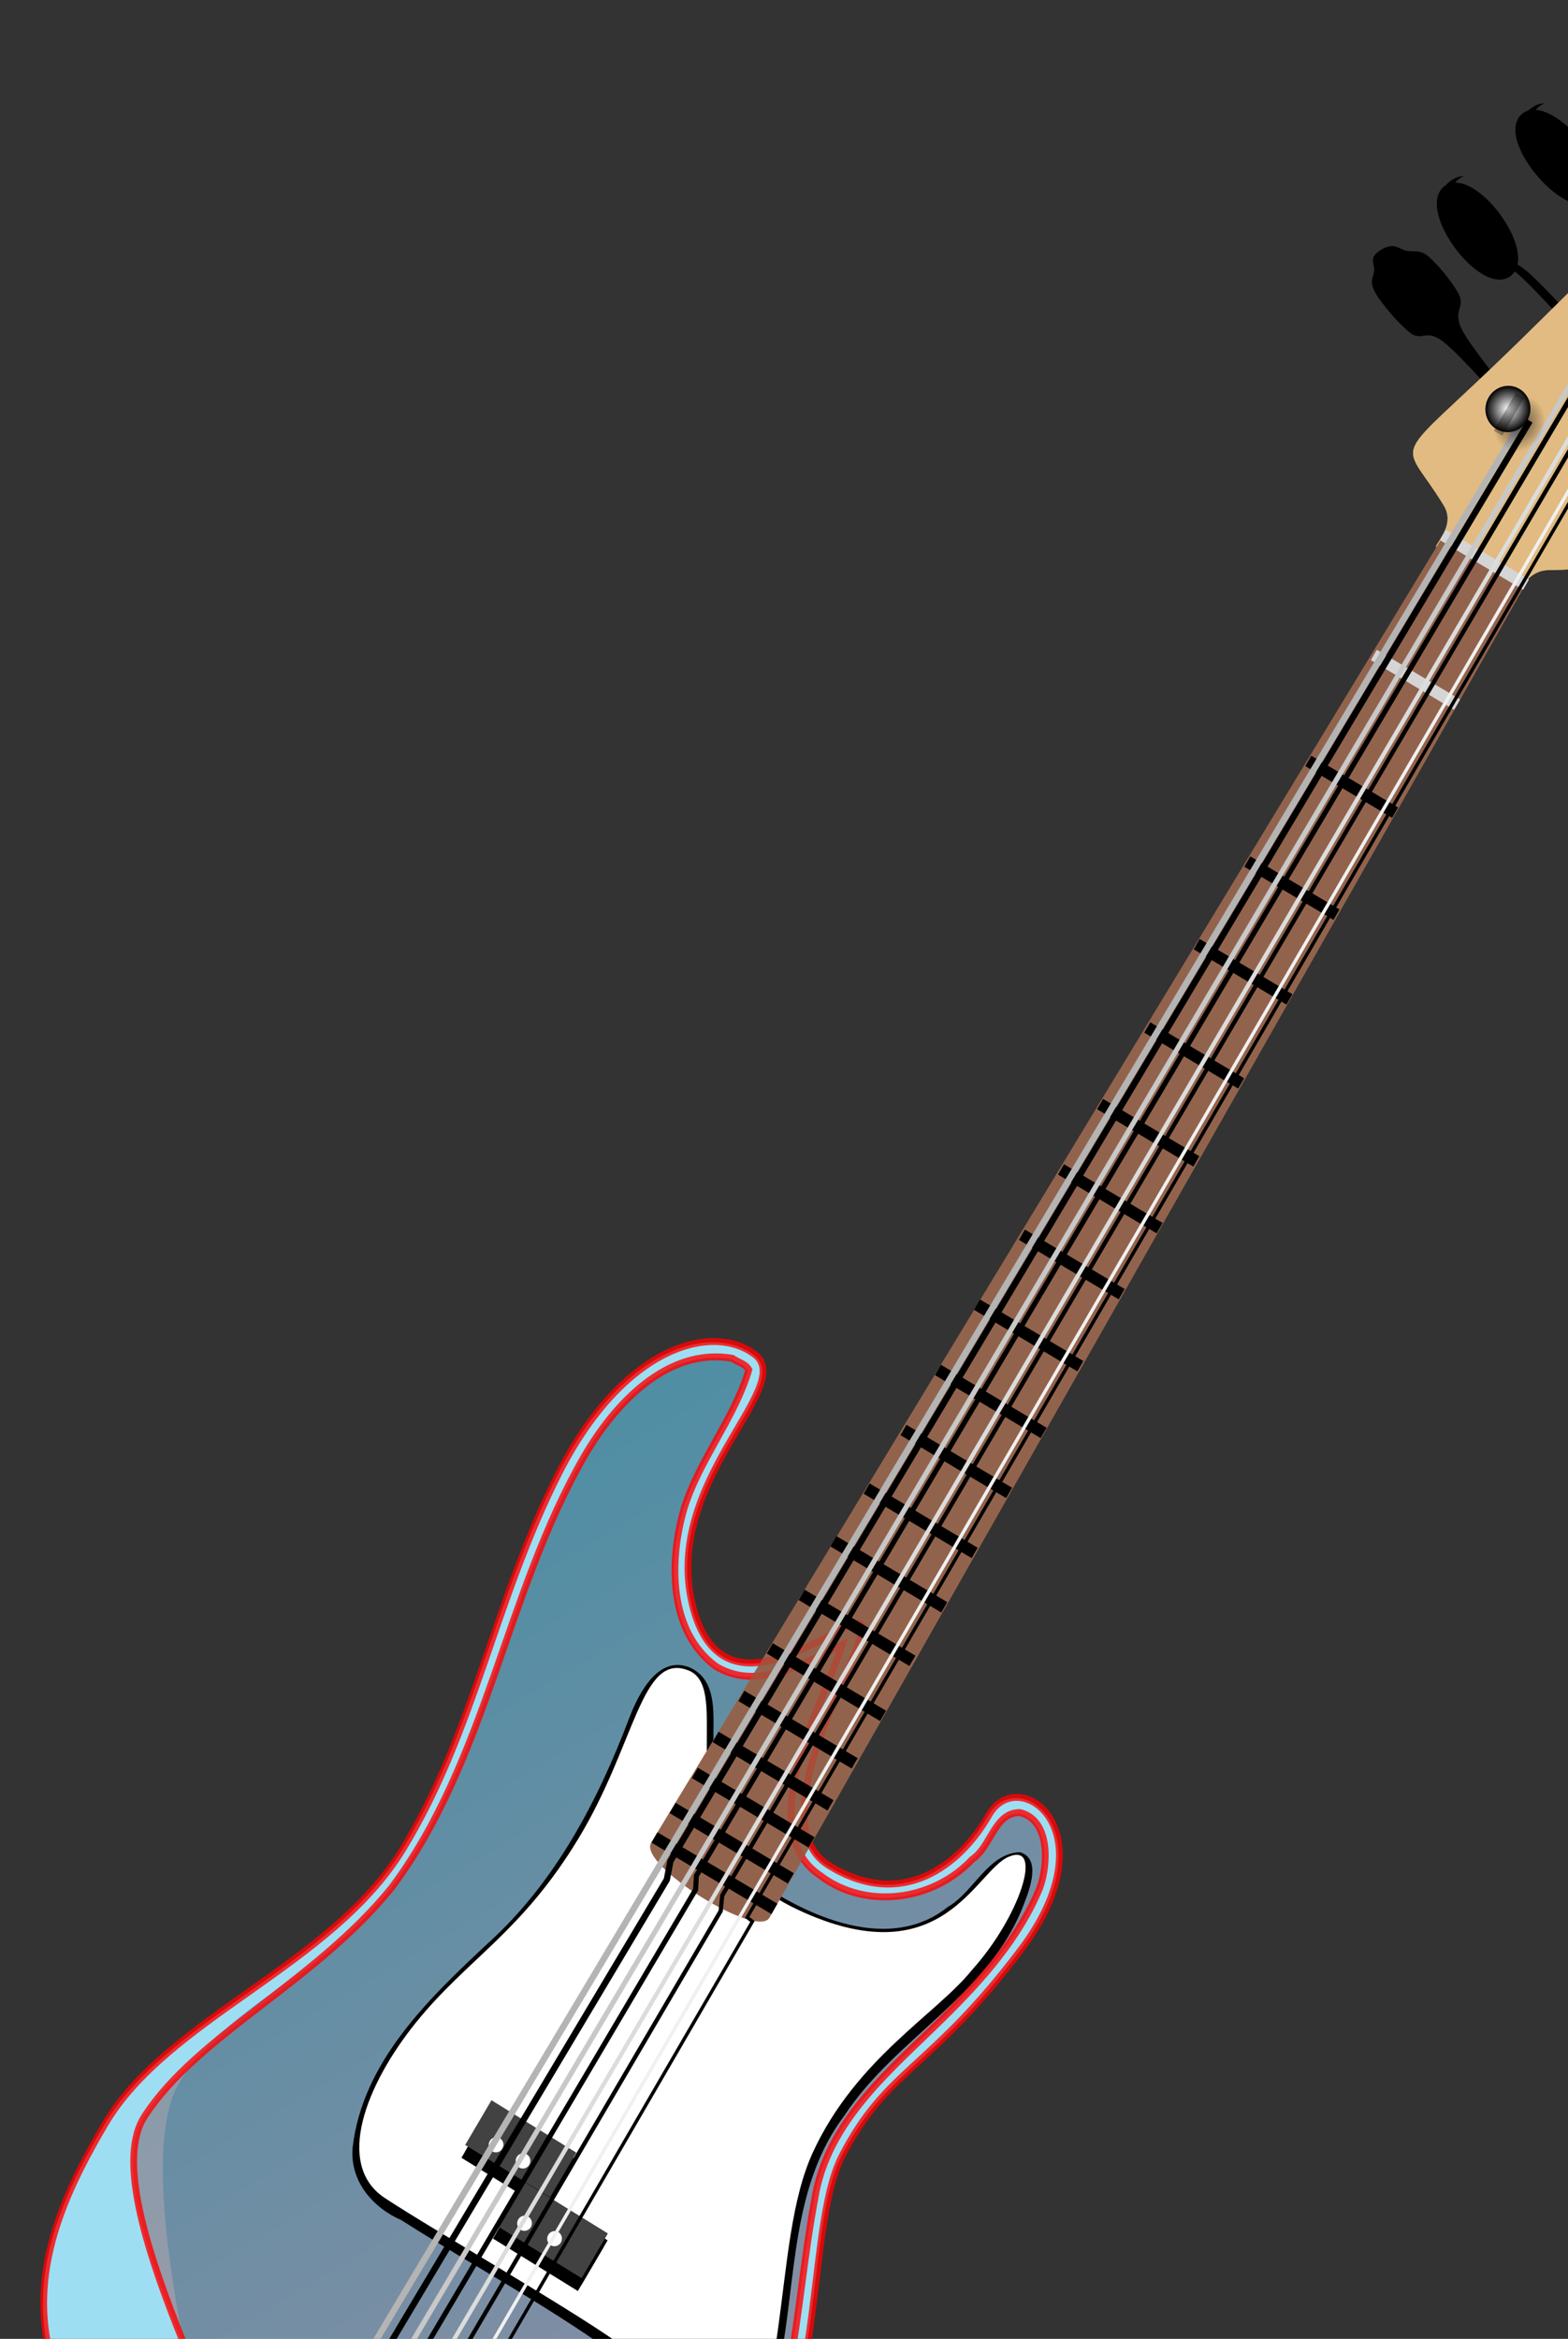 <svg version="1.1" width="118" height="176" viewBox="4 -1 118 176"
	xmlns="http://www.w3.org/2000/svg" xmlns:xlink="http://www.w3.org/1999/xlink">
	<rect x="4" y="-1" width="118" height="176" fill="#333333" stroke="none"/>
	<defs>
		<radialGradient id="grad_1" cx="320.45" cy="97.731"
			r="31.984" fx="320.45" fy="97.731" gradientUnits="userSpaceOnUse">
			<stop offset="0" stop-color="#ffffff" stop-opacity="1" />
			<stop offset="1" stop-color="#000000" stop-opacity="1" />
		</radialGradient>
		<radialGradient id="grad_2" cx="369.966" cy="87.464"
			r="35.496" fx="369.966" fy="87.464" gradientUnits="userSpaceOnUse">
			<stop offset="0" stop-color="#cb9a6d" stop-opacity="1" />
			<stop offset="1" stop-color="#e1bb82" stop-opacity="1" />
		</radialGradient>
		<linearGradient id="grad_3" x1="414.012" y1="899.481"
			x2="407.324" y2="863.573" gradientUnits="userSpaceOnUse">
			<stop offset="0" stop-color="#000000" stop-opacity="1" />
			<stop offset="1" stop-color="#000000" stop-opacity="0" />
		</linearGradient>
		<linearGradient id="grad_4" x1="482.543" y1="1218.2"
			x2="420.354" y2="820.88" gradientUnits="userSpaceOnUse">
			<stop offset="0" stop-color="#000000" stop-opacity="1" />
			<stop offset="1" stop-color="#000000" stop-opacity="0" />
		</linearGradient>
		<linearGradient id="grad_5" y2="1">
			<stop offset="0" stop-color="#000000" stop-opacity="1" />
			<stop offset="1" stop-color="#FF0000" stop-opacity="1" />
		</linearGradient>
		<radialGradient id="grad_6" cx="369.966" cy="87.464"
			r="35.496" fx="369.966" fy="87.464" gradientUnits="userSpaceOnUse">
			<stop offset="0" stop-color="#cb9a6d" stop-opacity="1" />
			<stop offset="1" stop-color="#e1bb82" stop-opacity="1" />
		</radialGradient>
		<radialGradient id="grad_7" cx="346.855" cy="430.86"
			r="20.915" fx="346.855" fy="430.86" gradientUnits="userSpaceOnUse">
			<stop offset="0" stop-color="#7c4f40" stop-opacity="1" />
			<stop offset="1" stop-color="#92634c" stop-opacity="1" />
		</radialGradient>
		<radialGradient id="grad_8" cx="581.047" cy="764.473"
			r="112.681" fx="581.047" fy="764.473" gradientUnits="userSpaceOnUse">
			<stop offset="0" stop-color="#ffffff" stop-opacity="1" />
			<stop offset="1" stop-color="#ffffff" stop-opacity="0" />
		</radialGradient>
		<radialGradient id="grad_9" cx="666.375" cy="668.023"
			r="112.681" fx="666.375" fy="668.023" gradientUnits="userSpaceOnUse">
			<stop offset="0" stop-color="#ffffff" stop-opacity="1" />
			<stop offset="1" stop-color="#ffffff" stop-opacity="0" />
		</radialGradient>
		<radialGradient id="grad_10" cx="1070.819" cy="669.564"
			r="112.681" fx="1070.819" fy="669.564" gradientUnits="userSpaceOnUse">
			<stop offset="0" stop-color="#000000" stop-opacity="1" />
			<stop offset="1" stop-color="#000000" stop-opacity="0" />
		</radialGradient>
		<radialGradient id="grad_11" cx="516.118" cy="572.527"
			r="112.681" fx="516.118" fy="572.527" gradientUnits="userSpaceOnUse">
			<stop offset="0" stop-color="#ffffff" stop-opacity="1" />
			<stop offset="1" stop-color="#ffffff" stop-opacity="0" />
		</radialGradient>
		<radialGradient id="grad_12" cx="561.45" cy="563.201"
			r="20.915" fx="561.45" fy="563.201" gradientUnits="userSpaceOnUse">
			<stop offset="0" stop-color="#7c4f40" stop-opacity="1" />
			<stop offset="1" stop-color="#92634c" stop-opacity="1" />
		</radialGradient>
		<linearGradient id="grad_13" x1="367.332" y1="235.537"
			x2="367.332" y2="231.803" gradientUnits="userSpaceOnUse">
			<stop offset="0" stop-color="#000000" stop-opacity="1" />
			<stop offset="1" stop-color="#d5d5d5" stop-opacity="1" />
		</linearGradient>
		<linearGradient id="grad_14" x1="367.332" y1="235.537"
			x2="367.332" y2="231.803" gradientUnits="userSpaceOnUse">
			<stop offset="0" stop-color="#000000" stop-opacity="1" />
			<stop offset="1" stop-color="#d5d5d5" stop-opacity="1" />
		</linearGradient>
		<linearGradient id="grad_15" x1="367.332" y1="235.537"
			x2="367.332" y2="231.803" gradientUnits="userSpaceOnUse">
			<stop offset="0" stop-color="#000000" stop-opacity="1" />
			<stop offset="1" stop-color="#d5d5d5" stop-opacity="1" />
		</linearGradient>
		<linearGradient id="grad_16" x1="367.332" y1="235.537"
			x2="367.332" y2="231.803" gradientUnits="userSpaceOnUse">
			<stop offset="0" stop-color="#000000" stop-opacity="1" />
			<stop offset="1" stop-color="#d5d5d5" stop-opacity="1" />
		</linearGradient>
		<linearGradient id="grad_17" x1="367.332" y1="235.537"
			x2="367.332" y2="231.803" gradientUnits="userSpaceOnUse">
			<stop offset="0" stop-color="#000000" stop-opacity="1" />
			<stop offset="1" stop-color="#d5d5d5" stop-opacity="1" />
		</linearGradient>
		<linearGradient id="grad_18" x1="367.332" y1="235.537"
			x2="367.332" y2="231.803" gradientUnits="userSpaceOnUse">
			<stop offset="0" stop-color="#000000" stop-opacity="1" />
			<stop offset="1" stop-color="#d5d5d5" stop-opacity="1" />
		</linearGradient>
		<linearGradient id="grad_19" x1="367.332" y1="235.537"
			x2="367.332" y2="231.803" gradientUnits="userSpaceOnUse">
			<stop offset="0" stop-color="#000000" stop-opacity="1" />
			<stop offset="1" stop-color="#d5d5d5" stop-opacity="1" />
		</linearGradient>
		<linearGradient id="grad_20" x1="367.332" y1="235.537"
			x2="367.332" y2="231.803" gradientUnits="userSpaceOnUse">
			<stop offset="0" stop-color="#000000" stop-opacity="1" />
			<stop offset="1" stop-color="#d5d5d5" stop-opacity="1" />
		</linearGradient>
		<linearGradient id="grad_21" x1="367.332" y1="235.537"
			x2="367.332" y2="231.803" gradientUnits="userSpaceOnUse">
			<stop offset="0" stop-color="#000000" stop-opacity="1" />
			<stop offset="1" stop-color="#d5d5d5" stop-opacity="1" />
		</linearGradient>
		<linearGradient id="grad_22" x1="367.332" y1="235.537"
			x2="367.332" y2="231.803" gradientUnits="userSpaceOnUse">
			<stop offset="0" stop-color="#000000" stop-opacity="1" />
			<stop offset="1" stop-color="#d5d5d5" stop-opacity="1" />
		</linearGradient>
		<linearGradient id="grad_23" x1="367.332" y1="235.537"
			x2="367.332" y2="231.803" gradientUnits="userSpaceOnUse">
			<stop offset="0" stop-color="#000000" stop-opacity="1" />
			<stop offset="1" stop-color="#d5d5d5" stop-opacity="1" />
		</linearGradient>
		<linearGradient id="grad_24" x1="367.332" y1="235.537"
			x2="367.332" y2="231.803" gradientUnits="userSpaceOnUse">
			<stop offset="0" stop-color="#000000" stop-opacity="1" />
			<stop offset="1" stop-color="#d5d5d5" stop-opacity="1" />
		</linearGradient>
		<linearGradient id="grad_25" x1="367.332" y1="235.537"
			x2="367.332" y2="231.803" gradientUnits="userSpaceOnUse">
			<stop offset="0" stop-color="#000000" stop-opacity="1" />
			<stop offset="1" stop-color="#d5d5d5" stop-opacity="1" />
		</linearGradient>
		<linearGradient id="grad_26" x1="367.332" y1="235.537"
			x2="367.332" y2="231.803" gradientUnits="userSpaceOnUse">
			<stop offset="0" stop-color="#000000" stop-opacity="1" />
			<stop offset="1" stop-color="#d5d5d5" stop-opacity="1" />
		</linearGradient>
		<linearGradient id="grad_27" x1="367.332" y1="235.537"
			x2="367.332" y2="231.803" gradientUnits="userSpaceOnUse">
			<stop offset="0" stop-color="#000000" stop-opacity="1" />
			<stop offset="1" stop-color="#d5d5d5" stop-opacity="1" />
		</linearGradient>
		<linearGradient id="grad_28" x1="367.332" y1="235.537"
			x2="367.332" y2="231.803" gradientUnits="userSpaceOnUse">
			<stop offset="0" stop-color="#000000" stop-opacity="1" />
			<stop offset="1" stop-color="#d5d5d5" stop-opacity="1" />
		</linearGradient>
		<linearGradient id="grad_29" x1="367.332" y1="235.537"
			x2="367.332" y2="231.803" gradientUnits="userSpaceOnUse">
			<stop offset="0" stop-color="#000000" stop-opacity="1" />
			<stop offset="1" stop-color="#d5d5d5" stop-opacity="1" />
		</linearGradient>
		<linearGradient id="grad_30" x1="367.332" y1="235.537"
			x2="367.332" y2="231.803" gradientUnits="userSpaceOnUse">
			<stop offset="0" stop-color="#000000" stop-opacity="1" />
			<stop offset="1" stop-color="#d5d5d5" stop-opacity="1" />
		</linearGradient>
		<linearGradient id="grad_31" x1="367.332" y1="235.537"
			x2="367.332" y2="231.803" gradientUnits="userSpaceOnUse">
			<stop offset="0" stop-color="#000000" stop-opacity="1" />
			<stop offset="1" stop-color="#d5d5d5" stop-opacity="1" />
		</linearGradient>
		<linearGradient id="grad_32" x1="367.332" y1="235.537"
			x2="367.332" y2="231.803" gradientUnits="userSpaceOnUse">
			<stop offset="0" stop-color="#000000" stop-opacity="1" />
			<stop offset="1" stop-color="#d5d5d5" stop-opacity="1" />
		</linearGradient>
		<linearGradient id="grad_33" x1="367.332" y1="235.537"
			x2="367.332" y2="231.803" gradientUnits="userSpaceOnUse">
			<stop offset="0" stop-color="#000000" stop-opacity="1" />
			<stop offset="1" stop-color="#d5d5d5" stop-opacity="1" />
		</linearGradient>
		<linearGradient id="grad_34" x1="401.49" y1="849.095"
			x2="350.54" y2="866.37" gradientUnits="userSpaceOnUse">
			<stop offset="0" stop-color="#000000" stop-opacity="1" />
			<stop offset="1" stop-color="#d5d5d5" stop-opacity="1" />
		</linearGradient>
		<radialGradient id="grad_35" cx="346.556" cy="829.789"
			r="1.891" fx="346.556" fy="829.789" gradientUnits="userSpaceOnUse">
			<stop offset="0" stop-color="#ffffff" stop-opacity="1" />
			<stop offset="1" stop-color="#000000" stop-opacity="1" />
		</radialGradient>
		<radialGradient id="grad_36" cx="346.556" cy="829.789"
			r="1.891" fx="346.556" fy="829.789" gradientUnits="userSpaceOnUse">
			<stop offset="0" stop-color="#ffffff" stop-opacity="1" />
			<stop offset="1" stop-color="#000000" stop-opacity="1" />
		</radialGradient>
		<linearGradient id="grad_37" x1="367.332" y1="232.385"
			x2="367.332" y2="230.657" gradientUnits="userSpaceOnUse">
			<stop offset="0" stop-color="#ffffff" stop-opacity="1" />
			<stop offset="1" stop-color="#000000" stop-opacity="1" />
		</linearGradient>
		<radialGradient id="grad_38" cx="346.556" cy="829.789"
			r="1.891" fx="346.556" fy="829.789" gradientUnits="userSpaceOnUse">
			<stop offset="0" stop-color="#ffffff" stop-opacity="1" />
			<stop offset="1" stop-color="#000000" stop-opacity="1" />
		</radialGradient>
		<radialGradient id="grad_39" cx="359.753" cy="117.656"
			r="7.923" fx="359.753" fy="117.656" gradientUnits="userSpaceOnUse">
			<stop offset="0" stop-color="#000000" stop-opacity="1" />
			<stop offset="1" stop-color="#000000" stop-opacity="0" />
		</radialGradient>
		<radialGradient id="grad_40" cx="346.556" cy="829.789"
			r="1.891" fx="346.556" fy="829.789" gradientUnits="userSpaceOnUse">
			<stop offset="0" stop-color="#ffffff" stop-opacity="1" />
			<stop offset="1" stop-color="#000000" stop-opacity="1" />
		</radialGradient>
		<radialGradient id="grad_41" cx="359.753" cy="117.656"
			r="7.923" fx="359.753" fy="117.656" gradientUnits="userSpaceOnUse">
			<stop offset="0" stop-color="#ffffff" stop-opacity="1" />
			<stop offset="1" stop-color="#000000" stop-opacity="1" />
		</radialGradient>
		<radialGradient id="grad_42" cx="207.177" cy="739.507"
			r="6.213" fx="207.177" fy="739.507" gradientUnits="userSpaceOnUse">
			<stop offset="0" stop-color="#000000" stop-opacity="1" />
			<stop offset="1" stop-color="#000000" stop-opacity="0" />
		</radialGradient>
		<radialGradient id="grad_43" cx="207.387" cy="739.335"
			r="6.213" fx="207.387" fy="739.335" gradientUnits="userSpaceOnUse">
			<stop offset="0" stop-color="#ffffff" stop-opacity="1" />
			<stop offset="1" stop-color="#000000" stop-opacity="1" />
		</radialGradient>
		<radialGradient id="grad_44" cx="207.177" cy="739.507"
			r="6.213" fx="207.177" fy="739.507" gradientUnits="userSpaceOnUse">
			<stop offset="0" stop-color="#000000" stop-opacity="1" />
			<stop offset="1" stop-color="#000000" stop-opacity="0" />
		</radialGradient>
		<radialGradient id="grad_45" cx="207.387" cy="739.335"
			r="6.213" fx="207.387" fy="739.335" gradientUnits="userSpaceOnUse">
			<stop offset="0" stop-color="#ffffff" stop-opacity="1" />
			<stop offset="1" stop-color="#000000" stop-opacity="1" />
		</radialGradient>
		<linearGradient id="grad_46" x1="207.177" y1="729.254"
			x2="209.47" y2="745.719" gradientUnits="userSpaceOnUse">
			<stop offset="0" stop-color="#ffffff" stop-opacity="1" />
			<stop offset="1" stop-color="#ffffff" stop-opacity="0" />
		</linearGradient>
		<linearGradient id="grad_47" x1="207.177" y1="729.254"
			x2="209.47" y2="745.719" gradientUnits="userSpaceOnUse">
			<stop offset="0" stop-color="#ffffff" stop-opacity="1" />
			<stop offset="1" stop-color="#ffffff" stop-opacity="0" />
		</linearGradient>
	</defs>
	<!-- Exported by Scratch - http://scratch.mit.edu/ -->
	<g id="ID0.4574831905774772"
		transform="matrix(1.158, 0, 0, 1.158, 0.3, -0.25)">
		<path id="path1376" fill="url(#grad_1)" stroke="none"
			stroke-width="0.312" stroke-linecap="butt" stroke-linejoin="miter"
			d="M 85.746 102.553 C 88.017 98.390 90.161 99.771 92.436 98.938 C 94.712 98.105 95.348 96.974 97.723 96.992 C 100.574 97.014 109 99.841 112.484 102.087 C 115.968 104.332 113.135 107.198 118.628 110.464 C 124.120 113.731 141.095 119.498 145.438 121.685 C 149.781 123.871 149.687 124.523 144.685 123.585 C 139.682 122.646 121.929 116.858 115.424 116.055 C 108.919 115.251 109.886 119.177 105.655 118.764 C 101.424 118.350 92.867 115.448 90.038 113.575 C 87.209 111.702 87.998 110.466 87.003 108.535 C 86.009 106.604 83.680 106.332 85.746 102.553 Z "
			transform="matrix(0.188, 0.112, -0.112, 0.195, 88.3, -14)" />
		<path id="path2672" fill="#000000" stroke="none" stroke-width="0.312"
			stroke-linecap="butt" stroke-linejoin="miter"
			d="M 88.201 99.938 C 87.386 100.354 86.569 101.029 85.732 102.563 C 83.666 106.341 86.019 106.600 87.013 108.531 C 88.008 110.462 87.215 111.690 90.045 113.563 C 92.874 115.435 101.439 118.337 105.670 118.750 C 109.901 119.163 108.915 115.259 115.420 116.063 C 121.925 116.866 139.667 122.655 144.670 123.594 C 149.672 124.532 149.794 123.874 145.451 121.688 C 144.907 121.414 143.092 120.749 142.201 120.375 C 135.094 118.498 122.891 114.738 117.420 114.063 C 110.915 113.259 111.901 117.163 107.670 116.750 C 103.439 116.337 94.874 113.435 92.045 111.563 C 89.215 109.690 90.008 108.462 89.013 106.531 C 88.019 104.600 85.666 104.341 87.732 100.563 C 87.891 100.271 88.043 100.177 88.201 99.938 Z "
			transform="matrix(0.188, 0.112, -0.112, 0.195, 88.3, -14)" />
		<path id="path2686" fill="#000000" stroke="none" stroke-width="0.312"
			stroke-linecap="butt" stroke-linejoin="miter"
			d="M 96.201 71.938 C 95.386 72.354 94.569 73.029 93.732 74.563 C 91.666 78.341 94.019 78.600 95.013 80.531 C 96.008 82.462 95.215 83.690 98.045 85.563 C 100.874 87.435 109.439 90.337 113.670 90.750 C 117.901 91.163 116.915 87.259 123.420 88.063 C 129.925 88.866 147.667 94.655 152.670 95.594 C 157.672 96.532 157.794 95.874 153.451 93.688 C 152.907 93.414 151.092 92.749 150.201 92.375 C 143.094 90.498 130.891 86.738 125.420 86.063 C 118.915 85.259 119.901 89.163 115.670 88.750 C 111.439 88.337 102.874 85.435 100.045 83.563 C 97.215 81.690 98.008 80.462 97.013 78.531 C 96.019 76.600 93.666 76.341 95.732 72.563 C 95.891 72.271 96.043 72.177 96.201 71.938 Z "
			transform="matrix(0.188, 0.112, -0.112, 0.195, 88.3, -14)" />
		<path id="path2688" fill="#000000" stroke="none" stroke-width="0.312"
			stroke-linecap="butt" stroke-linejoin="miter"
			d="M 106.201 41.938 C 105.386 42.354 104.569 43.029 103.732 44.563 C 101.666 48.341 104.019 48.600 105.013 50.531 C 106.008 52.462 105.215 53.690 108.045 55.563 C 110.874 57.435 119.439 60.337 123.670 60.750 C 127.901 61.163 126.915 57.259 133.420 58.063 C 139.925 58.866 157.667 64.655 162.670 65.594 C 167.672 66.532 167.794 65.874 163.451 63.688 C 162.907 63.414 161.092 62.749 160.201 62.375 C 153.094 60.498 140.891 56.738 135.420 56.063 C 128.915 55.259 129.901 59.163 125.670 58.750 C 121.439 58.337 112.874 55.435 110.045 53.563 C 107.215 51.690 108.008 50.462 107.013 48.531 C 106.019 46.600 103.666 46.341 105.732 42.563 C 105.891 42.271 106.043 42.177 106.201 41.938 Z "
			transform="matrix(0.188, 0.112, -0.112, 0.195, 88.3, -14)" />
		<path id="path2690" fill="#000000" stroke="none" stroke-width="0.312"
			stroke-linecap="butt" stroke-linejoin="miter"
			d="M 114.201 11.938 C 113.386 12.354 112.569 13.029 111.732 14.563 C 109.666 18.341 112.019 18.600 113.013 20.531 C 114.008 22.462 113.215 23.690 116.045 25.563 C 118.874 27.435 127.439 30.337 131.670 30.750 C 135.901 31.163 134.915 27.259 141.420 28.063 C 147.925 28.866 165.667 34.655 170.670 35.594 C 175.672 36.532 175.794 35.874 171.451 33.688 C 170.907 33.414 169.092 32.749 168.201 32.375 C 161.094 30.498 148.891 26.738 143.420 26.063 C 136.915 25.259 137.901 29.163 133.670 28.750 C 129.439 28.337 120.874 25.435 118.045 23.563 C 115.215 21.690 116.008 20.462 115.013 18.531 C 114.019 16.600 111.666 16.341 113.732 12.563 C 113.891 12.271 114.043 12.177 114.201 11.938 Z "
			transform="matrix(0.188, 0.112, -0.112, 0.195, 88.3, -14)" />
		<path id="path2842" fill="url(#grad_2)" stroke="none"
			stroke-width="0.312" stroke-linecap="butt" stroke-linejoin="miter"
			d="M 143.735 168.023 C 143.648 165.096 144.974 159.412 139.691 156.660 C 117.871 145.294 119.884 156.324 134.381 106.433 C 153.027 42.259 155.342 21.425 169.807 18.244 C 185.385 14.819 196.976 44.060 193.878 50.787 C 190.654 57.787 183.132 74.250 186.911 110.204 C 190.689 146.158 192.703 147.564 176.364 157.160 C 171.214 160.185 172.070 165.692 171.113 168.961 L 143.735 168.023 Z "
			transform="matrix(0.188, 0.112, -0.112, 0.195, 88.3, -14)" />
		<path id="path1061" fill="#9edef3" stroke="none" stroke-width="0.312"
			stroke-linecap="butt" stroke-linejoin="miter"
			d="M 128.646 845.410 C 39.758 844.103 33.852 795.045 34.268 756.979 C 34.645 721.217 69.153 684.291 70.309 644.717 C 71.465 605.143 57.138 569.503 54.875 528.407 C 52.607 487.212 71.973 468.031 87.698 469.649 C 103.364 471.260 82.669 514.440 108.510 540.842 C 134.911 567.815 149.656 520.362 154.780 520.899 C 160.792 521.530 155.910 585.183 182.470 585.586 C 207.852 585.972 216.285 566.262 216.205 549.305 C 216.125 532.361 249.901 534.931 244.364 578.149 C 238.826 621.368 227.488 627.393 228.786 655.631 C 229.952 680.999 268.281 727.431 257.808 777.212 C 247.800 824.782 229.765 846.898 128.646 845.410 Z "
			transform="matrix(0.188, 0.112, -0.112, 0.195, 88.3, -14)" />
		<path id="path2426" fill="url(#grad_3)" stroke="none"
			stroke-width="0.312" stroke-linecap="butt" stroke-linejoin="miter"
			opacity="0.7"
			d="M 128.646 845.410 C 39.758 844.103 33.852 795.045 34.268 756.979 C 34.645 721.217 69.153 684.291 70.309 644.717 C 71.465 605.143 57.138 569.503 54.875 528.407 C 52.607 487.212 71.973 468.031 87.698 469.649 C 103.364 471.260 82.669 514.440 108.510 540.842 C 134.911 567.815 149.656 520.362 154.780 520.899 C 160.792 521.530 155.910 585.183 182.470 585.586 C 207.852 585.972 216.285 566.262 216.205 549.305 C 216.125 532.361 249.901 534.931 244.364 578.149 C 238.826 621.368 227.488 627.393 228.786 655.631 C 229.952 680.999 268.281 727.431 257.808 777.212 C 247.800 824.782 229.765 846.898 128.646 845.410 Z "
			transform="matrix(0.188, 0.112, -0.112, 0.195, 88.3, -14)" />
		<path id="path1318" fill="#69cbeb" stroke="none" stroke-width="0.312"
			stroke-linecap="butt" stroke-linejoin="miter"
			d="M 82.558 473.962 C 64.205 480.758 58.960 502.662 58.925 520.252 C 58.861 565.911 78.798 609.956 73.093 655.838 C 67.418 690.448 48.830 706.715 47.363 734.535 C 45.939 761.541 102.647 815.804 126.819 841.272 C 155.649 843.213 202.630 840.121 227.989 824.520 C 246.875 810.996 252.976 786.706 255.231 764.837 C 257.575 731.102 239.241 701.201 228.171 670.561 C 219.733 649.268 228.685 626.976 234.502 606.306 C 238.755 591.366 242.191 575.490 240.072 559.950 C 238.727 552.591 232.600 541.575 223.793 544.232 C 217.228 547.955 221.471 556.922 218.456 562.875 C 214.517 579.210 198.248 591.417 181.357 589.353 C 168.483 588.636 162.503 575.571 159.447 564.792 C 156.127 553.014 155.684 540.696 153.226 528.740 C 146.151 539.123 138.162 553.048 123.848 552.870 C 106.573 551.209 96.262 533.832 92.375 518.532 C 88.990 504.065 92.024 488.606 88.520 474.376 C 86.706 473.345 84.534 474.130 82.558 473.962 Z "
			transform="matrix(0.188, 0.112, -0.112, 0.195, 88.3, -14)" />
		<path id="path2492" fill="url(#grad_4)" stroke="none"
			stroke-width="0.312" stroke-linecap="butt" stroke-linejoin="miter"
			d="M 82.558 473.962 C 64.205 480.758 58.960 502.662 58.925 520.252 C 58.861 565.911 78.798 609.956 73.093 655.838 C 67.418 690.448 48.016 705.086 46.549 732.906 C 45.124 759.913 94.504 807.660 126.819 841.272 C 155.649 843.213 202.630 840.121 227.989 824.520 C 246.875 810.996 252.976 786.706 255.231 764.837 C 257.575 731.102 239.241 701.201 228.171 670.561 C 219.733 649.268 228.685 626.976 234.502 606.306 C 238.755 591.366 242.191 575.490 240.072 559.950 C 238.727 552.591 232.600 541.575 223.793 544.232 C 217.228 547.955 221.471 556.922 218.456 562.875 C 214.517 579.210 198.248 591.417 181.357 589.353 C 168.483 588.636 162.503 575.571 159.447 564.792 C 156.127 553.014 155.684 540.696 153.226 528.740 C 146.151 539.123 138.162 553.048 123.848 552.870 C 106.573 551.209 96.262 533.832 92.375 518.532 C 88.990 504.065 92.024 488.606 88.520 474.376 C 86.706 473.345 84.534 474.130 82.558 473.962 Z "
			transform="matrix(0.188, 0.112, -0.112, 0.195, 88.3, -14)" />
		<path id="path2442" fill="url(#grad_5)" stroke="none"
			stroke-width="0.312" stroke-linecap="butt" stroke-linejoin="miter"
			opacity="0.3"
			d="M 82.558 473.962 C 64.205 480.758 58.960 502.662 58.925 520.252 C 58.861 565.911 78.798 609.956 73.093 655.838 C 67.418 690.448 44.758 721.373 43.291 749.193 C 41.867 776.200 115.390 816.618 142.819 841.272 C 171.649 843.213 202.630 840.121 227.989 824.520 C 246.875 810.996 252.976 786.706 255.231 764.837 C 257.575 731.102 239.241 701.201 228.171 670.561 C 219.733 649.268 228.685 626.976 234.502 606.306 C 238.755 591.366 242.191 575.490 240.072 559.950 C 238.727 552.591 232.600 541.575 223.793 544.232 C 217.228 547.955 221.471 556.922 218.456 562.875 C 214.517 579.210 198.248 591.417 181.357 589.353 C 168.483 588.636 162.503 575.571 159.447 564.792 C 156.127 553.014 155.684 540.696 153.226 528.740 C 146.151 539.123 138.162 553.048 123.848 552.870 C 106.573 551.209 96.262 533.832 92.375 518.532 C 88.990 504.065 92.024 488.606 88.520 474.376 C 86.706 473.345 84.534 474.130 82.558 473.962 Z "
			transform="matrix(0.188, 0.112, -0.112, 0.195, 88.3, -14)" />
		<path id="path2082" fill="#000000" stroke="none" stroke-width="1.25"
			stroke-linecap="butt" stroke-linejoin="miter"
			d="M 229.732 553.748 C 221.685 558.797 223.788 570.406 219.315 577.932 C 212.197 595.859 190.471 600.152 173.245 600.071 C 156.996 599.918 143.637 588.461 136.406 574.636 C 131.456 567.890 127.875 555.639 117.509 556.706 C 107.542 558.108 108.083 570.288 109.232 577.807 C 113.511 603.354 114.546 630.054 106.243 654.990 C 99.153 677.517 91.416 703.030 101.618 725.834 C 105.833 734.609 115.804 737.735 124.906 736.600 C 151.326 737.382 177.918 736.066 204.212 738.755 C 218.690 741.566 221.438 758.895 220.518 771.244 C 220.388 787.621 214.043 803.141 204.959 816.519 C 201.677 821.952 207.951 827.840 213.370 824.952 C 228.144 820.670 238.910 807.514 245.652 794.193 C 257.915 769.511 253.697 740.374 243.414 715.805 C 235.340 692.781 220.219 670.525 223.516 645.073 C 225.201 618.060 243.121 593.646 238.456 565.968 C 237.778 561.419 236.153 552.072 229.732 553.748 Z "
			transform="matrix(0.188, 0.112, -0.112, 0.195, 88.3, -14)" />
		<path id="path2840" fill="#ffffff" stroke="none" stroke-width="1.25"
			stroke-linecap="butt" stroke-linejoin="miter"
			d="M 117.434 557.650 C 102.594 560.060 114.847 583.764 114.034 615.860 C 113.229 647.549 103.278 661.707 99.417 685.319 C 95.717 707.951 99.356 732.729 117.346 733.547 C 135.353 734.367 187.430 733.468 202.035 735.345 C 216.239 737.169 224.334 749.829 221.569 776.584 C 218.345 807.780 201.761 815.198 206.267 821.301 C 211.254 828.053 246.198 809.111 250.307 766.988 C 254.411 724.923 223.541 688.432 220.830 658.798 C 218.119 629.164 232.323 606.104 234.844 590.013 C 239.285 569.982 234.522 547.554 227.551 556.527 C 220.980 564.987 228.442 596.397 180.877 600.892 C 133.312 605.387 133.531 555.037 117.434 557.650 Z "
			transform="matrix(0.188, 0.112, -0.112, 0.195, 88.3, -14)" />
		<path id="path2716" fill="url(#grad_6)" stroke="none"
			stroke-width="0.312" stroke-linecap="butt" stroke-linejoin="miter"
			opacity="0.7"
			d="M 143.735 168.023 C 143.648 165.096 144.974 159.412 139.691 156.660 C 117.871 145.294 119.884 156.324 134.381 106.433 C 153.027 42.259 155.342 21.425 169.807 18.244 C 185.385 14.819 196.976 44.060 193.878 50.787 C 190.654 57.787 183.132 74.250 186.911 110.204 C 190.689 146.158 192.703 147.564 176.364 157.160 C 171.214 160.185 172.070 165.692 171.113 168.961 L 143.735 168.023 Z "
			transform="matrix(0.188, 0.112, -0.112, 0.195, 88.3, -14)" />
		<path id="path2271" fill="url(#grad_7)" stroke="none"
			stroke-width="0.312" stroke-linecap="butt" stroke-linejoin="miter"
			d="M 133.409 605.963 L 144.132 163.022 L 172.435 163.941 L 174.924 606.984 C 175.209 614.215 133.280 613.395 133.409 605.963 Z "
			transform="matrix(0.188, 0.112, -0.112, 0.195, 88.3, -14)" />
		<g id="g2659">
			<path id="rect2661" fill="#000000" stroke="none" stroke-width="5"
				stroke-linecap="round" stroke-linejoin="round"
				d="M 372.412 760.782 L 407.538 760.782 L 407.538 775.753 L 372.412 775.753 L 372.412 760.782 Z "
				transform="matrix(0.157, 0.097, -0.114, 0.194, 63.15, -47.05)" />
			<path id="rect2663" fill="#000000" stroke="none" stroke-width="5"
				stroke-linecap="round" stroke-linejoin="round"
				d="M 372.412 758.782 L 407.538 758.782 L 407.538 773.753 L 372.412 773.753 L 372.412 758.782 Z "
				transform="matrix(0.157, 0.097, -0.114, 0.194, 63.15, -47.05)" />
			<path id="rect2665" fill="#424242" stroke="none" stroke-width="5"
				stroke-linecap="round" stroke-linejoin="round"
				d="M 371.261 757.054 L 406.386 757.054 L 406.386 772.026 L 371.261 772.026 L 371.261 757.054 Z "
				transform="matrix(0.157, 0.097, -0.114, 0.194, 63.15, -47.05)" />
		</g>
		<g id="g2654">
			<path id="rect2382" fill="#000000" stroke="none" stroke-width="5"
				stroke-linecap="round" stroke-linejoin="round"
				d="M 372.412 760.782 L 407.538 760.782 L 407.538 775.753 L 372.412 775.753 L 372.412 760.782 Z "
				transform="matrix(0.157, 0.097, -0.114, 0.194, 65.2, -41.8)" />
			<path id="rect2380" fill="#000000" stroke="none" stroke-width="5"
				stroke-linecap="round" stroke-linejoin="round"
				d="M 372.412 758.782 L 407.538 758.782 L 407.538 773.753 L 372.412 773.753 L 372.412 758.782 Z "
				transform="matrix(0.157, 0.097, -0.114, 0.194, 65.2, -41.8)" />
			<path id="rect2854" fill="#424242" stroke="none" stroke-width="5"
				stroke-linecap="round" stroke-linejoin="round"
				d="M 371.261 757.054 L 406.386 757.054 L 406.386 772.026 L 371.261 772.026 L 371.261 757.054 Z "
				transform="matrix(0.157, 0.097, -0.114, 0.194, 65.2, -41.8)" />
		</g>
		<path id="path2698" fill="#ffffff" stroke="none" stroke-width="0.312"
			stroke-linecap="round" stroke-linejoin="round"
			d="M 351.626 696.831 C 351.626 698.444 350.318 699.752 348.705 699.752 C 347.092 699.752 345.784 698.444 345.784 696.831 C 345.784 695.218 347.092 693.910 348.705 693.910 C 350.318 693.910 351.626 695.218 351.626 696.831 Z "
			transform="matrix(0.141, 0.084, -0.084, 0.147, 48.6, 13.1)" />
		<path id="path2453" fill="url(#grad_8)" stroke="none"
			stroke-width="0.312" stroke-linecap="butt" stroke-linejoin="miter"
			d="M 87.701 469.656 C 71.976 468.039 52.620 487.211 54.888 528.406 C 57.151 569.503 71.451 605.145 70.295 644.719 C 69.138 684.293 34.640 721.206 34.263 756.969 C 33.847 795.034 39.749 844.098 128.638 845.406 C 229.757 846.894 247.787 824.789 257.795 777.219 C 268.268 727.437 229.961 680.993 228.795 655.625 C 227.496 627.387 238.819 621.375 244.357 578.156 C 249.895 534.938 216.121 532.369 216.201 549.313 C 216.280 566.270 207.864 585.979 182.482 585.594 C 155.922 585.190 160.807 521.537 154.795 520.906 C 149.671 520.369 134.914 567.817 108.513 540.844 C 82.672 514.442 103.367 471.268 87.701 469.656 Z M 85.607 473.844 C 86.624 473.797 87.606 473.859 88.513 474.375 C 92.017 488.604 89.003 504.064 92.388 518.531 C 96.275 533.831 106.582 551.213 123.857 552.875 C 138.171 553.053 146.157 539.133 153.232 528.750 C 155.690 540.706 156.132 553.004 159.451 564.781 C 162.507 575.561 168.483 588.627 181.357 589.344 C 198.249 591.408 214.512 579.210 218.451 562.875 C 221.466 556.923 217.229 547.941 223.795 544.219 C 232.602 541.562 238.731 552.579 240.076 559.938 C 242.195 575.478 238.766 591.372 234.513 606.313 C 228.696 626.982 219.731 649.269 228.170 670.563 C 239.240 701.202 257.576 731.108 255.232 764.844 C 252.977 786.713 246.868 811.007 227.982 824.531 C 202.623 840.132 171.656 843.223 142.826 841.281 C 115.397 816.627 41.870 776.194 43.295 749.188 C 44.762 721.368 67.431 690.454 73.107 655.844 C 78.812 609.961 58.855 565.909 58.920 520.250 C 58.954 502.660 64.192 480.764 82.545 473.969 C 83.533 474.053 84.590 473.890 85.607 473.844 Z "
			transform="matrix(0.188, 0.112, -0.112, 0.195, 88.3, -14)" />
		<path id="path2696" fill="#ffffff" stroke="none" stroke-width="0.312"
			stroke-linecap="round" stroke-linejoin="round"
			d="M 351.626 696.831 C 351.626 698.444 350.318 699.752 348.705 699.752 C 347.092 699.752 345.784 698.444 345.784 696.831 C 345.784 695.218 347.092 693.910 348.705 693.910 C 350.318 693.910 351.626 695.218 351.626 696.831 Z "
			transform="matrix(0.141, 0.084, -0.084, 0.147, 46.65, 12.1)" />
		<path id="path2460" fill="url(#grad_9)" stroke="none"
			stroke-width="0.312" stroke-linecap="butt" stroke-linejoin="miter"
			opacity="0.8"
			d="M 87.701 469.656 C 71.976 468.039 52.620 487.211 54.888 528.406 C 57.151 569.503 71.451 605.145 70.295 644.719 C 69.138 684.293 34.640 721.206 34.263 756.969 C 33.847 795.034 39.749 844.098 128.638 845.406 C 229.757 846.894 247.787 824.789 257.795 777.219 C 268.268 727.437 229.961 680.993 228.795 655.625 C 227.496 627.387 238.819 621.375 244.357 578.156 C 249.895 534.938 216.121 532.369 216.201 549.313 C 216.280 566.270 207.864 585.979 182.482 585.594 C 155.922 585.190 160.807 521.537 154.795 520.906 C 149.671 520.369 134.914 567.817 108.513 540.844 C 82.672 514.442 103.367 471.268 87.701 469.656 Z M 85.607 473.844 C 86.624 473.797 87.606 473.859 88.513 474.375 C 92.017 488.604 89.003 504.064 92.388 518.531 C 96.275 533.831 106.582 551.213 123.857 552.875 C 138.171 553.053 146.157 539.133 153.232 528.750 C 155.690 540.706 156.132 553.004 159.451 564.781 C 162.507 575.561 168.483 588.627 181.357 589.344 C 198.249 591.408 214.512 579.210 218.451 562.875 C 221.466 556.923 217.229 547.941 223.795 544.219 C 232.602 541.562 238.731 552.579 240.076 559.938 C 242.195 575.478 238.766 591.372 234.513 606.313 C 228.696 626.982 219.731 649.269 228.170 670.563 C 239.240 701.202 257.576 731.108 255.232 764.844 C 252.977 786.713 246.868 811.007 227.982 824.531 C 202.623 840.132 171.656 843.223 142.826 841.281 C 115.397 816.627 41.870 776.194 43.295 749.188 C 44.762 721.368 67.431 690.454 73.107 655.844 C 78.812 609.961 58.855 565.909 58.920 520.250 C 58.954 502.660 64.192 480.764 82.545 473.969 C 83.533 474.053 84.590 473.890 85.607 473.844 Z "
			transform="matrix(0.188, 0.112, -0.112, 0.195, 88.3, -14)" />
		<path id="path2470" fill="url(#grad_10)" stroke="none"
			stroke-width="0.312" stroke-linecap="butt" stroke-linejoin="miter"
			opacity="0.5"
			d="M 87.701 469.656 C 71.976 468.039 52.620 487.211 54.888 528.406 C 57.151 569.503 71.451 605.145 70.295 644.719 C 69.138 684.293 34.640 721.206 34.263 756.969 C 33.847 795.034 39.749 844.098 128.638 845.406 C 229.757 846.894 247.787 824.789 257.795 777.219 C 268.268 727.437 229.961 680.993 228.795 655.625 C 227.496 627.387 238.819 621.375 244.357 578.156 C 249.895 534.938 216.121 532.369 216.201 549.313 C 216.280 566.270 207.864 585.979 182.482 585.594 C 155.922 585.190 160.807 521.537 154.795 520.906 C 149.671 520.369 134.914 567.817 108.513 540.844 C 82.672 514.442 103.367 471.268 87.701 469.656 Z M 85.607 473.844 C 86.624 473.797 87.606 473.859 88.513 474.375 C 92.017 488.604 89.003 504.064 92.388 518.531 C 96.275 533.831 106.582 551.213 123.857 552.875 C 138.171 553.053 146.157 539.133 153.232 528.750 C 155.690 540.706 156.132 553.004 159.451 564.781 C 162.507 575.561 168.483 588.627 181.357 589.344 C 198.249 591.408 214.512 579.210 218.451 562.875 C 221.466 556.923 217.229 547.941 223.795 544.219 C 232.602 541.562 238.731 552.579 240.076 559.938 C 242.195 575.478 238.766 591.372 234.513 606.313 C 228.696 626.982 219.731 649.269 228.170 670.563 C 239.240 701.202 257.576 731.108 255.232 764.844 C 252.977 786.713 246.868 811.007 227.982 824.531 C 202.623 840.132 171.656 843.223 142.826 841.281 C 115.397 816.627 41.870 776.194 43.295 749.188 C 44.762 721.368 67.431 690.454 73.107 655.844 C 78.812 609.961 58.855 565.909 58.920 520.250 C 58.954 502.660 64.192 480.764 82.545 473.969 C 83.533 474.053 84.590 473.890 85.607 473.844 Z "
			transform="matrix(0.188, 0.112, -0.112, 0.195, 88.3, -14)" />
		<path id="path2692" fill="#ffffff" stroke="none" stroke-width="0.312"
			stroke-linecap="round" stroke-linejoin="round"
			d="M 351.626 696.831 C 351.626 698.444 350.318 699.752 348.705 699.752 C 347.092 699.752 345.784 698.444 345.784 696.831 C 345.784 695.218 347.092 693.910 348.705 693.910 C 350.318 693.910 351.626 695.218 351.626 696.831 Z "
			transform="matrix(0.141, 0.084, -0.084, 0.147, 44.8, 7)" />
		<path id="path2480" fill="url(#grad_11)" stroke="#FF0000"
			stroke-width="2" stroke-linecap="butt" stroke-linejoin="miter"
			opacity="0.8"
			d="M 87.701 469.656 C 71.976 468.039 52.620 487.211 54.888 528.406 C 57.151 569.503 71.451 605.145 70.295 644.719 C 69.138 684.293 34.640 721.206 34.263 756.969 C 33.847 795.034 39.749 844.098 128.638 845.406 C 229.757 846.894 247.787 824.789 257.795 777.219 C 268.268 727.437 229.961 680.993 228.795 655.625 C 227.496 627.387 238.819 621.375 244.357 578.156 C 249.895 534.938 216.121 532.369 216.201 549.313 C 216.280 566.270 207.864 585.979 182.482 585.594 C 155.922 585.190 160.807 521.537 154.795 520.906 C 149.671 520.369 134.914 567.817 108.513 540.844 C 82.672 514.442 103.367 471.268 87.701 469.656 Z M 85.607 473.844 C 86.624 473.797 87.606 473.859 88.513 474.375 C 92.017 488.604 89.003 504.064 92.388 518.531 C 96.275 533.831 106.582 551.213 123.857 552.875 C 138.171 553.053 146.157 539.133 153.232 528.750 C 155.690 540.706 156.132 553.004 159.451 564.781 C 162.507 575.561 168.483 588.627 181.357 589.344 C 198.249 591.408 214.512 579.210 218.451 562.875 C 221.466 556.923 217.229 547.941 223.795 544.219 C 232.602 541.562 238.731 552.579 240.076 559.938 C 242.195 575.478 238.766 591.372 234.513 606.313 C 228.696 626.982 219.731 649.269 228.170 670.563 C 239.240 701.202 257.576 731.108 255.232 764.844 C 252.977 786.713 246.868 811.007 227.982 824.531 C 202.623 840.132 171.656 843.223 142.826 841.281 C 115.397 816.627 41.870 776.194 43.295 749.188 C 44.762 721.368 67.431 690.454 73.107 655.844 C 78.812 609.961 58.855 565.909 58.920 520.250 C 58.954 502.660 64.192 480.764 82.545 473.969 C 83.533 474.053 84.590 473.890 85.607 473.844 Z "
			transform="matrix(0.188, 0.112, -0.112, 0.195, 88.35, -14.05)" />
		<path id="path2544" fill="url(#grad_12)" stroke="none"
			stroke-width="0.312" stroke-linecap="butt" stroke-linejoin="miter"
			opacity="0.7"
			d="M 133.409 605.963 L 144.132 163.022 L 172.435 163.941 L 174.924 606.984 C 175.209 614.215 133.280 613.395 133.409 605.963 Z "
			transform="matrix(0.188, 0.112, -0.112, 0.195, 88.3, -14)" />
		<path id="rect2556" fill="url(#grad_13)" stroke="none"
			stroke-width="1.25" stroke-linecap="round" stroke-linejoin="round"
			d="M 143.832 162.406 L 172.624 162.406 L 172.624 165.861 L 143.832 165.861 L 143.832 162.406 Z "
			transform="matrix(0.188, 0.112, -0.112, 0.195, 88.3, -14)" />
		<path id="rect2566" fill="url(#grad_14)" stroke="none"
			stroke-width="1.25" stroke-linecap="round" stroke-linejoin="round"
			d="M 143.832 202.406 L 172.624 202.406 L 172.624 205.861 L 143.832 205.861 L 143.832 202.406 Z "
			transform="matrix(0.188, 0.112, -0.112, 0.195, 88.3, -14)" />
		<path id="rect2570" fill="url(#grad_15)" stroke="none"
			stroke-width="1.25" stroke-linecap="round" stroke-linejoin="round"
			d="M 142.611 238.406 L 172.624 238.406 L 172.624 241.861 L 142.611 241.861 L 142.611 238.406 Z "
			transform="matrix(0.188, 0.112, -0.112, 0.195, 88.3, -14)" />
		<path id="rect2574" fill="url(#grad_16)" stroke="none"
			stroke-width="1.25" stroke-linecap="round" stroke-linejoin="round"
			d="M 141.797 272.406 L 172.624 272.406 L 172.624 275.861 L 141.797 275.861 L 141.797 272.406 Z "
			transform="matrix(0.188, 0.112, -0.112, 0.195, 88.3, -14)" />
		<path id="rect2578" fill="url(#grad_17)" stroke="none"
			stroke-width="1.25" stroke-linecap="round" stroke-linejoin="round"
			d="M 140.982 300.406 L 173.031 300.406 L 173.031 303.861 L 140.982 303.861 L 140.982 300.406 Z "
			transform="matrix(0.188, 0.112, -0.112, 0.195, 88.3, -14)" />
		<path id="rect2582" fill="url(#grad_18)" stroke="none"
			stroke-width="1.25" stroke-linecap="round" stroke-linejoin="round"
			d="M 140.575 328.406 L 173.031 328.406 L 173.031 331.861 L 140.575 331.861 L 140.575 328.406 Z "
			transform="matrix(0.188, 0.112, -0.112, 0.195, 88.3, -14)" />
		<path id="rect2586" fill="url(#grad_19)" stroke="none"
			stroke-width="1.25" stroke-linecap="round" stroke-linejoin="round"
			d="M 139.761 354.406 L 173.031 354.406 L 173.031 357.861 L 139.761 357.861 L 139.761 354.406 Z "
			transform="matrix(0.188, 0.112, -0.112, 0.195, 88.3, -14)" />
		<path id="rect2590" fill="url(#grad_20)" stroke="none"
			stroke-width="1.25" stroke-linecap="round" stroke-linejoin="round"
			d="M 139.354 376.406 L 173.438 376.406 L 173.438 379.861 L 139.354 379.861 L 139.354 376.406 Z "
			transform="matrix(0.188, 0.112, -0.112, 0.195, 88.3, -14)" />
		<path id="rect2594" fill="url(#grad_21)" stroke="none"
			stroke-width="1.25" stroke-linecap="round" stroke-linejoin="round"
			d="M 138.946 398.406 L 173.438 398.406 L 173.438 401.861 L 138.946 401.861 L 138.946 398.406 Z "
			transform="matrix(0.188, 0.112, -0.112, 0.195, 88.3, -14)" />
		<path id="rect2598" fill="url(#grad_22)" stroke="none"
			stroke-width="1.25" stroke-linecap="round" stroke-linejoin="round"
			d="M 137.725 422.406 L 173.438 422.406 L 173.438 425.861 L 137.725 425.861 L 137.725 422.406 Z "
			transform="matrix(0.188, 0.112, -0.112, 0.195, 88.3, -14)" />
		<path id="rect2602" fill="url(#grad_23)" stroke="none"
			stroke-width="1.25" stroke-linecap="round" stroke-linejoin="round"
			d="M 137.318 444.406 L 173.845 444.406 L 173.845 447.861 L 137.318 447.861 L 137.318 444.406 Z "
			transform="matrix(0.188, 0.112, -0.112, 0.195, 88.3, -14)" />
		<path id="rect2606" fill="url(#grad_24)" stroke="none"
			stroke-width="1.25" stroke-linecap="round" stroke-linejoin="round"
			d="M 137.318 464.406 L 173.845 464.406 L 173.845 467.861 L 137.318 467.861 L 137.318 464.406 Z "
			transform="matrix(0.188, 0.112, -0.112, 0.195, 88.3, -14)" />
		<path id="rect2610" fill="url(#grad_25)" stroke="none"
			stroke-width="1.25" stroke-linecap="round" stroke-linejoin="round"
			d="M 136.503 484.406 L 173.845 484.406 L 173.845 487.861 L 136.503 487.861 L 136.503 484.406 Z "
			transform="matrix(0.188, 0.112, -0.112, 0.195, 88.3, -14)" />
		<path id="rect2614" fill="url(#grad_26)" stroke="none"
			stroke-width="1.25" stroke-linecap="round" stroke-linejoin="round"
			d="M 135.771 502.406 L 174.063 502.406 L 174.063 505.861 L 135.771 505.861 L 135.771 502.406 Z "
			transform="matrix(0.188, 0.112, -0.112, 0.195, 88.3, -14)" />
		<path id="rect2618" fill="url(#grad_27)" stroke="none"
			stroke-width="1.25" stroke-linecap="round" stroke-linejoin="round"
			d="M 135.483 520.406 L 173.775 520.406 L 173.775 523.861 L 135.483 523.861 L 135.483 520.406 Z "
			transform="matrix(0.188, 0.112, -0.112, 0.195, 88.3, -14)" />
		<path id="rect2622" fill="url(#grad_28)" stroke="none"
			stroke-width="1.25" stroke-linecap="round" stroke-linejoin="round"
			d="M 135.195 538.406 L 174.351 538.406 L 174.351 541.861 L 135.195 541.861 L 135.195 538.406 Z "
			transform="matrix(0.188, 0.112, -0.112, 0.195, 88.3, -14)" />
		<path id="rect2626" fill="url(#grad_29)" stroke="none"
			stroke-width="1.25" stroke-linecap="round" stroke-linejoin="round"
			d="M 134.907 554.406 L 174.063 554.406 L 174.063 557.861 L 134.907 557.861 L 134.907 554.406 Z "
			transform="matrix(0.188, 0.112, -0.112, 0.195, 88.3, -14)" />
		<path id="rect2630" fill="url(#grad_30)" stroke="none"
			stroke-width="1.25" stroke-linecap="round" stroke-linejoin="round"
			d="M 134.331 568.406 L 174.063 568.406 L 174.063 571.861 L 134.331 571.861 L 134.331 568.406 Z "
			transform="matrix(0.188, 0.112, -0.112, 0.195, 88.3, -14)" />
		<path id="rect2634" fill="url(#grad_31)" stroke="none"
			stroke-width="1.25" stroke-linecap="round" stroke-linejoin="round"
			d="M 134.331 580.406 L 174.639 580.406 L 174.639 583.861 L 134.331 583.861 L 134.331 580.406 Z "
			transform="matrix(0.188, 0.112, -0.112, 0.195, 88.3, -14)" />
		<path id="rect2638" fill="url(#grad_32)" stroke="none"
			stroke-width="1.25" stroke-linecap="round" stroke-linejoin="round"
			d="M 133.755 592.406 L 174.639 592.406 L 174.639 595.861 L 133.755 595.861 L 133.755 592.406 Z "
			transform="matrix(0.188, 0.112, -0.112, 0.195, 88.3, -14)" />
		<path id="rect2642" fill="url(#grad_33)" stroke="none"
			stroke-width="1.25" stroke-linecap="round" stroke-linejoin="round"
			d="M 133.468 602.406 L 174.927 602.406 L 174.927 605.861 L 133.468 605.861 L 133.468 602.406 Z "
			transform="matrix(0.188, 0.112, -0.112, 0.195, 88.3, -14)" />
		<path id="rect2667" fill="url(#grad_34)" stroke="#000000"
			stroke-width="1.25" stroke-linecap="round" stroke-linejoin="round"
			d="M 125.120 809.809 L 177.109 809.809 L 177.109 835.458 L 125.120 835.458 L 125.120 809.809 Z "
			transform="matrix(0.188, 0.112, -0.112, 0.195, 88.3, -14)" />
		<path id="path2723" fill="url(#grad_35)" stroke="none"
			stroke-width="0.312" stroke-linecap="round" stroke-linejoin="round"
			d="M 348.446 829.789 C 348.446 831.131 347.600 832.220 346.556 832.220 C 345.511 832.220 344.665 831.131 344.665 829.789 C 344.665 828.446 345.511 827.358 346.556 827.358 C 347.600 827.358 348.446 828.446 348.446 829.789 Z "
			transform="matrix(0.188, 0.112, -0.112, 0.195, 53.45, -33.3)" />
		<path id="path2704" fill="url(#grad_36)" stroke="none"
			stroke-width="0.312" stroke-linecap="round" stroke-linejoin="round"
			d="M 348.446 829.789 C 348.446 831.131 347.600 832.220 346.556 832.220 C 345.511 832.220 344.665 831.131 344.665 829.789 C 344.665 828.446 345.511 827.358 346.556 827.358 C 347.600 827.358 348.446 828.446 348.446 829.789 Z "
			transform="matrix(0.188, 0.112, -0.112, 0.195, 47.85, -36.85)" />
		<path id="path2694" fill="#ffffff" stroke="none" stroke-width="0.312"
			stroke-linecap="round" stroke-linejoin="round"
			d="M 351.626 696.831 C 351.626 698.444 350.318 699.752 348.705 699.752 C 347.092 699.752 345.784 698.444 345.784 696.831 C 345.784 695.218 347.092 693.910 348.705 693.910 C 350.318 693.910 351.626 695.218 351.626 696.831 Z "
			transform="matrix(0.141, 0.084, -0.084, 0.147, 46.55, 8.05)" />
		<path id="rect2700" fill="url(#grad_37)" stroke="none"
			stroke-width="1.25" stroke-linecap="round" stroke-linejoin="round"
			d="M 123.918 812.406 L 178.174 812.406 L 178.174 815.861 L 123.918 815.861 L 123.918 812.406 Z "
			transform="matrix(0.188, 0.112, -0.112, 0.195, 88.3, -14)" />
		<path id="path2646" fill="none" stroke="#b4b4b4" stroke-width="1.875"
			stroke-linecap="butt" stroke-linejoin="miter"
			d="M 147.370 122.945 L 135.015 835.422 "
			transform="matrix(0.188, 0.112, -0.112, 0.195, 88.3, -14)" />
		<path id="path2715" fill="url(#grad_38)" stroke="none"
			stroke-width="0.312" stroke-linecap="round" stroke-linejoin="round"
			d="M 348.446 829.789 C 348.446 831.131 347.600 832.220 346.556 832.220 C 345.511 832.220 344.665 831.131 344.665 829.789 C 344.665 828.446 345.511 827.358 346.556 827.358 C 347.600 827.358 348.446 828.446 348.446 829.789 Z "
			transform="matrix(0.188, 0.112, -0.112, 0.195, 49.7, -35.7)" />
		<path id="path2648" fill="none" stroke="#c8c8c8" stroke-width="1.5"
			stroke-linecap="butt" stroke-linejoin="miter"
			d="M 154.559 95.454 L 144.787 834.812 "
			transform="matrix(0.188, 0.112, -0.112, 0.195, 88.3, -14)" />
		<path id="path2358" fill="url(#grad_39)" stroke="none"
			stroke-width="0.312" stroke-linecap="round" stroke-linejoin="round"
			opacity="0.628"
			d="M 367.675 117.656 C 367.675 122.032 364.128 125.579 359.753 125.579 C 355.377 125.579 351.830 122.032 351.830 117.656 C 351.830 113.281 355.377 109.734 359.753 109.734 C 364.128 109.734 367.675 113.281 367.675 117.656 Z "
			transform="matrix(0.179, 0.106, -0.117, 0.206, 51.3, -35.5)" />
		<path id="path2719" fill="url(#grad_40)" stroke="none"
			stroke-width="0.312" stroke-linecap="round" stroke-linejoin="round"
			d="M 348.446 829.789 C 348.446 831.131 347.600 832.220 346.556 832.220 C 345.511 832.220 344.665 831.131 344.665 829.789 C 344.665 828.446 345.511 827.358 346.556 827.358 C 347.600 827.358 348.446 828.446 348.446 829.789 Z "
			transform="matrix(0.188, 0.112, -0.112, 0.195, 51.8, -34.4)" />
		<path id="path2650" fill="none" stroke="#dcdcdc" stroke-width="1.25"
			stroke-linecap="butt" stroke-linejoin="miter"
			d="M 162.563 65.068 L 155.373 835.184 "
			transform="matrix(0.188, 0.112, -0.112, 0.195, 88.3, -14)" />
		<path id="path2652" fill="none" stroke="#f0f0f0" stroke-width="1"
			stroke-linecap="butt" stroke-linejoin="miter"
			d="M 170.229 34.822 L 165.960 835.422 "
			transform="matrix(0.188, 0.112, -0.112, 0.195, 88.3, -14)" />
		<path id="path2588" fill="none" stroke="#000000" stroke-width="1"
			stroke-linecap="butt" stroke-linejoin="miter"
			d="M 172.229 34.822 L 171.562 159.916 L 169.161 610.253 L 171.127 610.508 L 170.127 808.149 L 168.093 810.403 L 167.960 835.422 "
			transform="matrix(0.188, 0.112, -0.112, 0.195, 88.3, -14)" />
		<path id="path2590" fill="none" stroke="#000000" stroke-width="1.25"
			stroke-linecap="butt" stroke-linejoin="miter"
			d="M 164.563 65.068 L 164.450 77.101 L 159.508 608.556 L 161.395 612.589 L 159.710 807.084 L 157.598 811.117 L 157.486 823.150 L 157.373 835.184 "
			transform="matrix(0.188, 0.112, -0.112, 0.195, 88.3, -14)" />
		<path id="path2592" fill="none" stroke="#000000" stroke-width="1.5"
			stroke-linecap="butt" stroke-linejoin="miter"
			d="M 156.559 95.454 L 149.841 607.763 L 151.688 611.315 L 149.245 808.155 L 147.092 811.707 L 146.940 823.260 L 146.787 834.812 "
			transform="matrix(0.188, 0.112, -0.112, 0.195, 88.35, -14.05)" />
		<path id="path2594" fill="none" stroke="#000000" stroke-width="1.875"
			stroke-linecap="butt" stroke-linejoin="miter"
			d="M 149.370 122.945 L 141.069 607.640 L 142.876 612.773 L 139.594 808.025 L 137.401 811.157 L 137.015 835.422 "
			transform="matrix(0.188, 0.112, -0.112, 0.195, 88.3, -14)" />
		<path id="path2328" fill="url(#grad_41)" stroke="none"
			stroke-width="0.312" stroke-linecap="round" stroke-linejoin="round"
			d="M 367.675 117.656 C 367.675 122.032 364.128 125.579 359.753 125.579 C 355.377 125.579 351.830 122.032 351.830 117.656 C 351.830 113.281 355.377 109.734 359.753 109.734 C 364.128 109.734 367.675 113.281 367.675 117.656 Z "
			transform="matrix(0.159, 0.094, -0.094, 0.165, 55.05, -27.3)" />
		<path id="rect2368" fill="#000000" stroke="none" stroke-width="0.312"
			stroke-linecap="round" stroke-linejoin="round" opacity="0.3"
			d="M 141.613 118.037 L 144.493 118.037 L 144.493 130.705 L 141.613 130.705 L 141.613 118.037 Z "
			transform="matrix(0.188, 0.112, -0.112, 0.195, 88.3, -14)" />
		<path id="rect2370" fill="#000000" stroke="none" stroke-width="0.312"
			stroke-linecap="round" stroke-linejoin="round" opacity="0.3"
			d="M 49.162 165.160 L 52.041 165.160 L 52.041 177.828 L 49.162 177.828 L 49.162 165.160 Z "
			transform="matrix(0.215, -0.045, 0.04, 0.221, 88.3, -14)" />
		<path id="rect2374" fill="#000000" stroke="none" stroke-width="0.312"
			stroke-linecap="round" stroke-linejoin="round" opacity="0.3"
			d="M 52.268 -170.782 L 55.147 -170.782 L 55.147 -158.114 L 52.268 -158.114 L 52.268 -170.782 Z "
			transform="matrix(-0.127, 0.186, -0.179, -0.127, 88.3, -14)" />
		<path id="rect2378" fill="#000000" stroke="none" stroke-width="0.312"
			stroke-linecap="round" stroke-linejoin="round" opacity="0.3"
			d="M 166.604 -46.315 L 169.483 -46.315 L 169.483 -33.646 L 166.604 -33.646 L 166.604 -46.315 Z "
			transform="matrix(0.118, 0.188, -0.184, 0.125, 88.3, -14)" />
		<path id="path3031" fill="url(#grad_42)" stroke="none"
			stroke-width="2" stroke-linecap="round" stroke-linejoin="round"
			d="M 213.390 739.507 C 213.391 742.939 210.609 745.721 207.177 745.721 C 203.745 745.721 200.964 742.939 200.964 739.507 C 200.964 736.075 203.745 733.293 207.177 733.293 C 210.609 733.293 213.391 736.075 213.390 739.507 Z "
			transform="matrix(0.237, 0.141, -0.141, 0.246, 104.15, -52.8)" />
		<path id="path3027" fill="url(#grad_43)" stroke="none"
			stroke-width="2" stroke-linecap="round" stroke-linejoin="round"
			d="M 213.390 739.507 C 213.391 742.939 210.609 745.721 207.177 745.721 C 203.745 745.721 200.964 742.939 200.964 739.507 C 200.964 736.075 203.745 733.293 207.177 733.293 C 210.609 733.293 213.391 736.075 213.390 739.507 Z "
			transform="matrix(0.188, 0.112, -0.112, 0.195, 92.75, -10.35)" />
		<path id="path3041" fill="url(#grad_44)" stroke="none"
			stroke-width="2" stroke-linecap="round" stroke-linejoin="round"
			d="M 213.390 739.507 C 213.391 742.939 210.609 745.721 207.177 745.721 C 203.745 745.721 200.964 742.939 200.964 739.507 C 200.964 736.075 203.745 733.293 207.177 733.293 C 210.609 733.293 213.391 736.075 213.390 739.507 Z "
			transform="matrix(0.237, 0.141, -0.141, 0.246, 99.85, -45.65)" />
		<path id="path3053" fill="url(#grad_45)" stroke="none"
			stroke-width="2" stroke-linecap="round" stroke-linejoin="round"
			d="M 213.390 739.507 C 213.391 742.939 210.609 745.721 207.177 745.721 C 203.745 745.721 200.964 742.939 200.964 739.507 C 200.964 736.075 203.745 733.293 207.177 733.293 C 210.609 733.293 213.391 736.075 213.390 739.507 Z "
			transform="matrix(0.188, 0.112, -0.112, 0.195, 88.25, -3.05)" />
		<path id="path3057" fill="url(#grad_46)" stroke="none"
			stroke-width="2" stroke-linecap="round" stroke-linejoin="round"
			d="M 213.390 739.507 C 213.391 742.939 210.609 745.721 207.177 745.721 C 203.745 745.721 200.964 742.939 200.964 739.507 C 200.964 736.075 203.745 733.293 207.177 733.293 C 210.609 733.293 213.391 736.075 213.390 739.507 Z "
			transform="matrix(0.165, 0.098, -0.07, 0.123, 67.3, 45.55)" />
		<path id="path3063" fill="url(#grad_47)" stroke="none"
			stroke-width="2" stroke-linecap="round" stroke-linejoin="round"
			d="M 213.390 739.507 C 213.391 742.939 210.609 745.721 207.177 745.721 C 203.745 745.721 200.964 742.939 200.964 739.507 C 200.964 736.075 203.745 733.293 207.177 733.293 C 210.609 733.293 213.391 736.075 213.390 739.507 Z "
			transform="matrix(0.165, 0.098, -0.07, 0.123, 62.75, 52.75)" />
		<path id="ID0.3300885655917227" fill="#000000" stroke="#000000"
			stroke-width="2"
			d="M 111.375 47 C 112.789 47 114.070 47.224 114.998 47.586 C 115.926 47.948 116.500 48.448 116.500 49 C 116.500 49.552 115.926 50.052 114.998 50.414 C 114.070 50.776 112.789 51 111.375 51 C 109.961 51 108.680 50.776 107.752 50.414 C 106.824 50.052 106.250 49.552 106.250 49 C 106.250 48.448 106.824 47.948 107.752 47.586 C 108.680 47.224 109.961 47 111.375 47 Z "
			transform="matrix(0.394, 0.457, -0.45, 0.413, 82.65, -61.55)" />
		<path id="ID0.9819960077293217" fill="#000000" stroke="#000000"
			stroke-width="2"
			d="M 107.750 57 C 109.129 57 110.379 57.224 111.285 57.586 C 112.190 57.948 112.750 58.448 112.750 59 C 112.750 59.552 112.190 60.052 111.285 60.414 C 110.379 60.776 109.129 61 107.750 61 C 106.371 61 105.121 60.776 104.215 60.414 C 103.310 60.052 102.750 59.552 102.750 59 C 102.750 58.448 103.310 57.948 104.215 57.586 C 105.121 57.224 106.371 57 107.750 57 Z "
			transform="matrix(0.362, 0.484, -0.477, 0.38, 88.35, -60.2)" />
		<path id="ID0.9340945039875805" fill="#000000" stroke="#000000"
			stroke-width="2"
			d="M 114.500 36 C 115.879 36 117.129 36.238 118.035 36.623 C 118.940 37.007 119.500 37.539 119.500 38.125 C 119.500 38.711 118.940 39.243 118.035 39.627 C 117.129 40.012 115.879 40.250 114.500 40.250 C 113.121 40.250 111.871 40.012 110.965 39.627 C 110.060 39.243 109.500 38.711 109.500 38.125 C 109.500 37.539 110.060 37.007 110.965 36.623 C 111.871 36.238 113.121 36 114.500 36 Z "
			transform="matrix(0.406, 0.445, -0.44, 0.425, 79.85, -62.45)" />
	</g>
</svg>